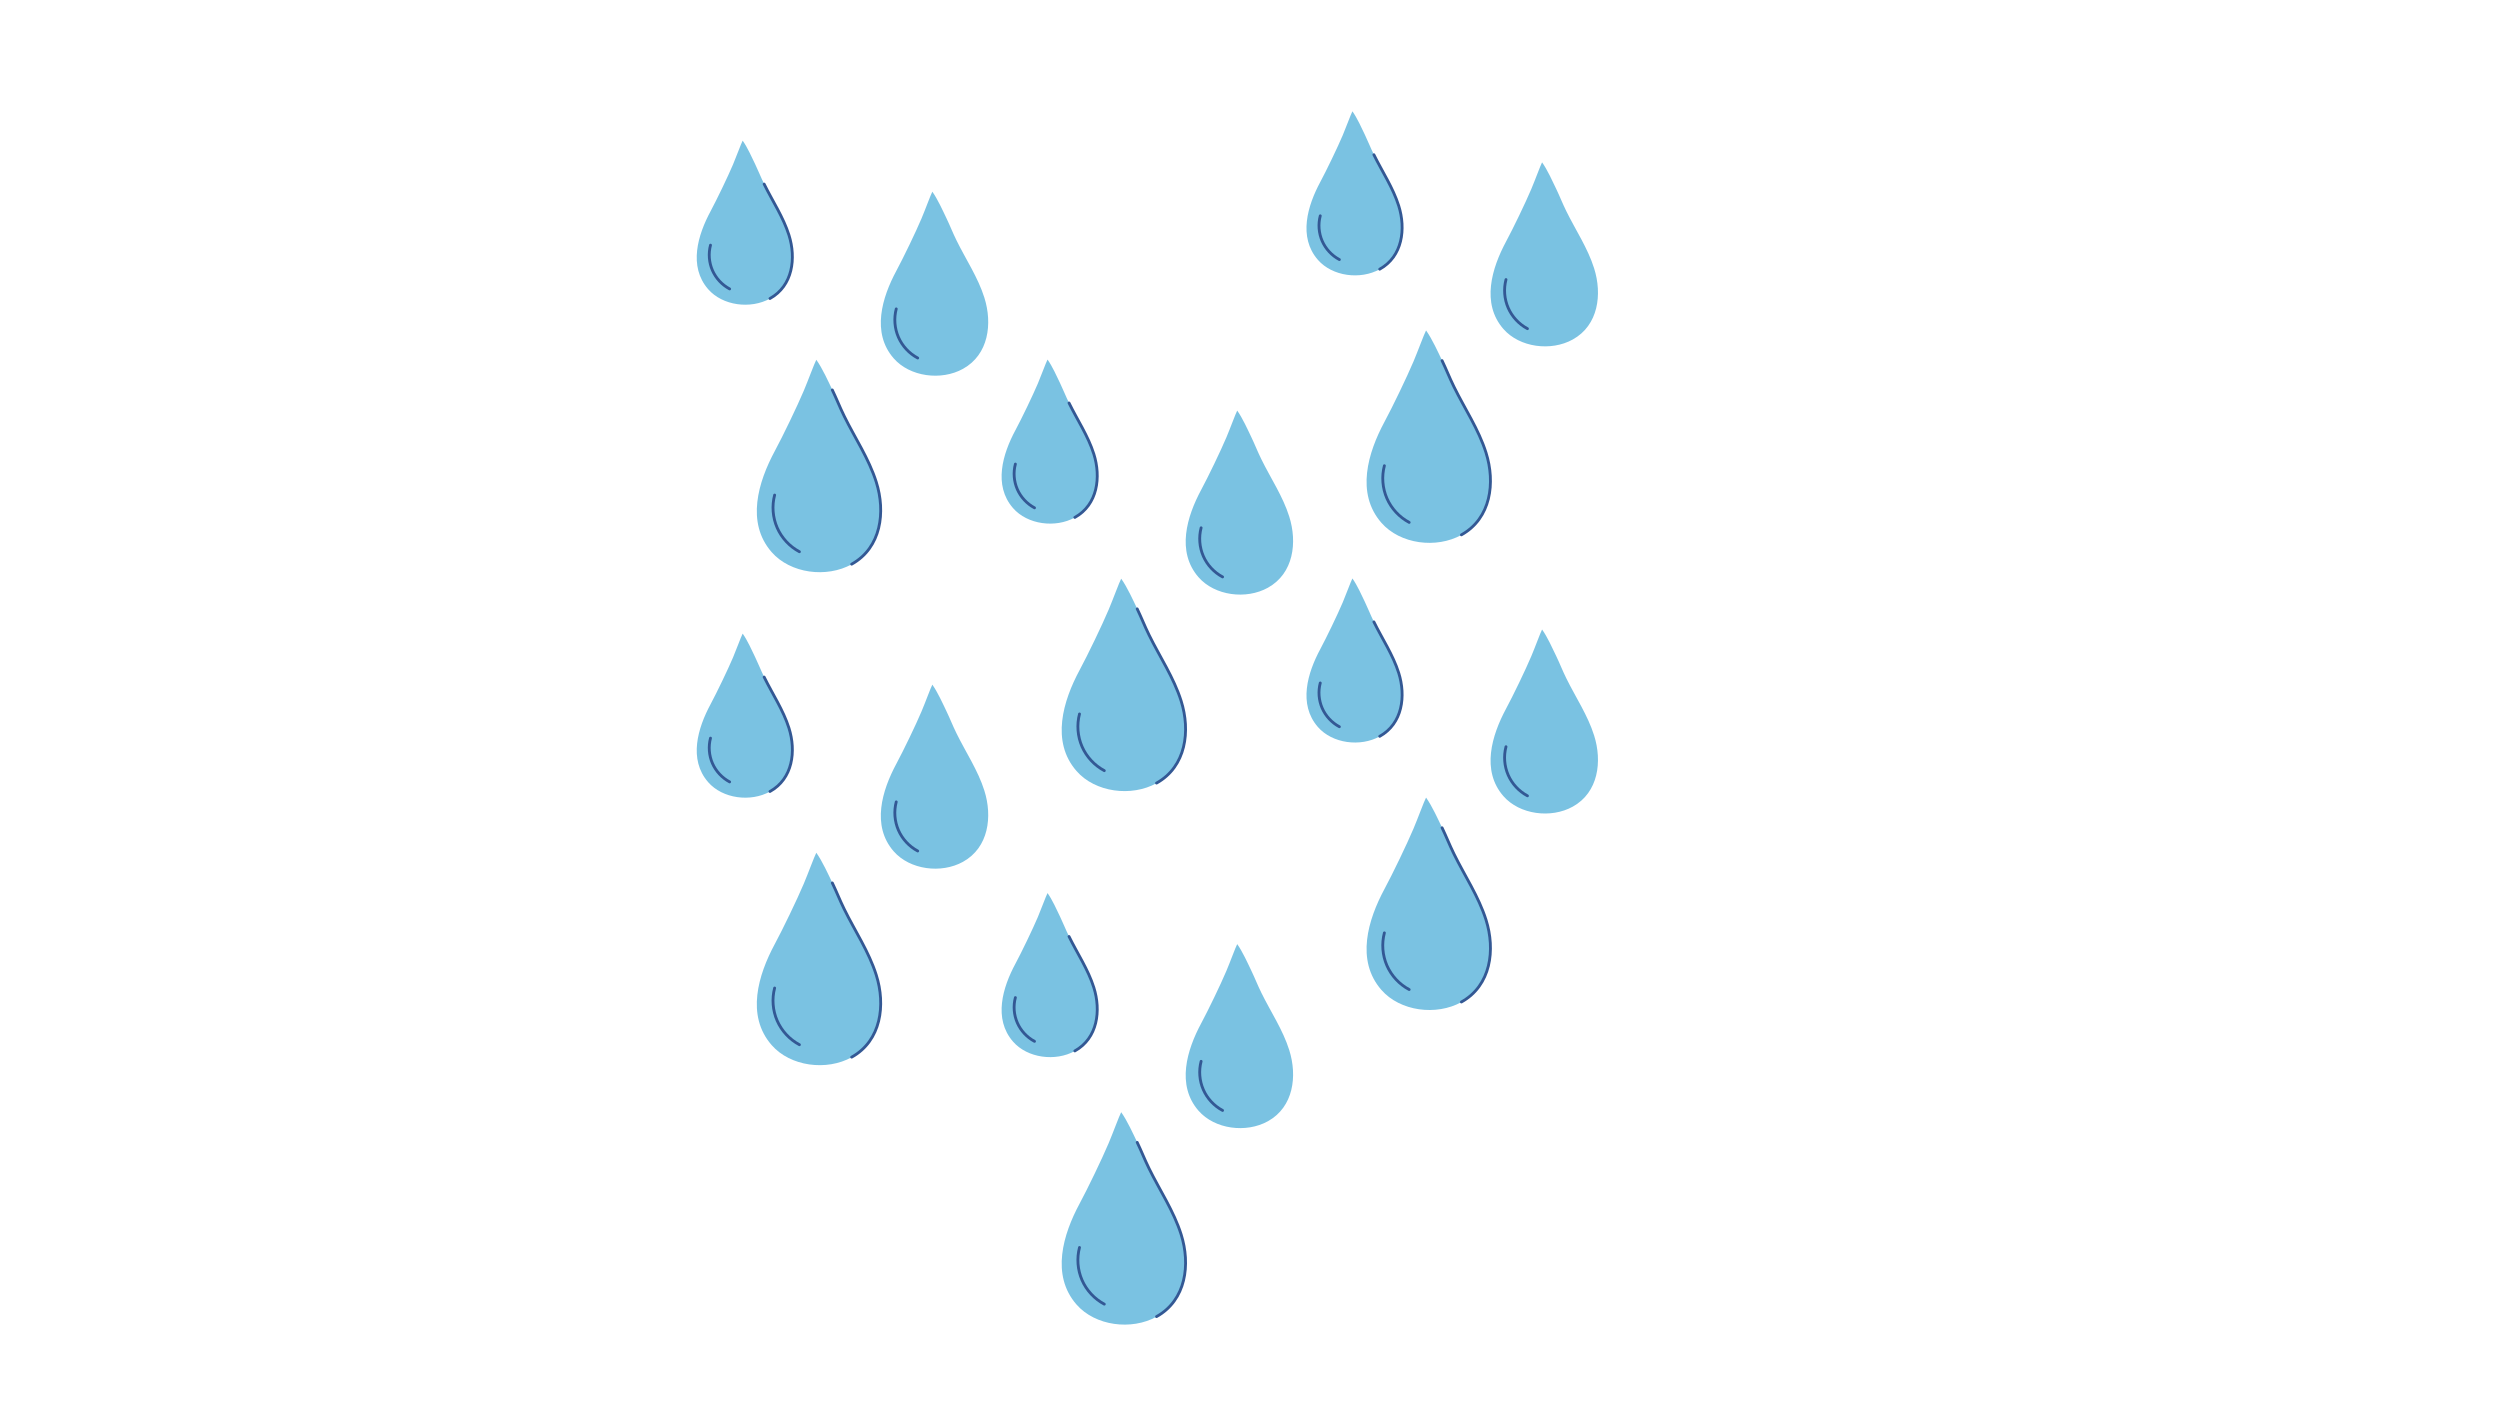 <svg xmlns="http://www.w3.org/2000/svg" xmlns:xlink="http://www.w3.org/1999/xlink" width="1920" zoomAndPan="magnify" viewBox="0 0 1440 810" height="1080" preserveAspectRatio="xMidYMid meet" version="1.0"><defs><clipPath id="ef5eafb017"><path d="M 576 207.09 L 633 207.09 L 633 302 L 576 302 Z M 576 207.09 " clip-rule="nonzero"/></clipPath><clipPath id="0ca9c96a1d"><path d="M 752 64.102 L 808 64.102 L 808 159 L 752 159 Z M 752 64.102 " clip-rule="nonzero"/></clipPath><clipPath id="9c8bfc4387"><path d="M 401 364.953 L 457 364.953 L 457 460 L 401 460 Z M 401 364.953 " clip-rule="nonzero"/></clipPath><clipPath id="1e3f03c08f"><path d="M 752 333.18 L 808 333.18 L 808 428 L 752 428 Z M 752 333.18 " clip-rule="nonzero"/></clipPath><clipPath id="9caf359cca"><path d="M 576 514.395 L 633 514.395 L 633 609 L 576 609 Z M 576 514.395 " clip-rule="nonzero"/></clipPath></defs><path fill="#7ac2e2" d="M 422.211 94.777 C 419.238 101.781 412.891 114.957 409.297 121.656 C 401.941 135.324 396.438 153.422 407.895 166.574 C 416.203 176.109 432.363 178.195 443.531 171.98 C 456.719 164.633 458.672 148.75 454.484 135.457 C 451.207 125.055 445 115.855 440.188 106.059 C 438.074 101.738 437 98.801 434.926 94.461 C 433.293 91.039 430.41 84.66 427.77 81.012 C 426.836 82.797 424.184 90.086 422.211 94.777 Z M 422.211 94.777 " fill-opacity="1" fill-rule="nonzero"/><path stroke-linecap="round" transform="matrix(1.096, 0, 0, 1.096, 252.206, -27.736)" fill="none" stroke-linejoin="round" d="M 174.529 182.191 C 186.559 175.491 188.341 161.001 184.521 148.871 C 181.531 139.38 175.869 130.992 171.479 122.05 " stroke="#335894" stroke-width="1.5" stroke-opacity="1" stroke-miterlimit="10"/><path stroke-linecap="round" transform="matrix(1.096, 0, 0, 1.096, 252.206, -27.736)" fill="none" stroke-linejoin="round" d="M 153.342 177.148 C 149.351 175.031 146.119 171.528 144.309 167.402 C 142.498 163.261 142.131 158.51 143.289 154.148 " stroke="#335894" stroke-width="1.5" stroke-opacity="1" stroke-miterlimit="10"/><path fill="#7ac2e2" d="M 530.793 125.844 C 527.473 133.703 520.344 148.477 516.301 155.984 C 508.055 171.32 501.875 191.621 514.734 206.375 C 524.062 217.074 542.184 219.41 554.711 212.438 C 569.512 204.203 571.703 186.383 567 171.465 C 563.328 159.789 556.355 149.477 550.965 138.492 C 548.586 133.648 547.391 130.359 545.055 125.492 C 543.211 121.656 539.98 114.496 537.02 110.41 C 535.988 112.402 533.02 120.594 530.793 125.844 Z M 530.793 125.844 " fill-opacity="1" fill-rule="nonzero"/><path stroke-linecap="round" transform="matrix(1.096, 0, 0, 1.096, 252.206, -27.736)" fill="none" stroke-linejoin="round" d="M 252.181 213.459 C 247.709 211.082 244.071 207.162 242.051 202.522 C 240.02 197.882 239.61 192.551 240.9 187.65 " stroke="#335894" stroke-width="1.5" stroke-opacity="1" stroke-miterlimit="10"/><path fill="#7ac2e2" d="M 462.992 225.043 C 459.152 234.117 450.934 251.176 446.262 259.844 C 436.746 277.547 429.598 300.973 444.453 318.004 C 455.219 330.359 476.145 333.055 490.605 325.008 C 507.684 315.504 510.215 294.93 504.789 277.711 C 500.547 264.238 492.5 252.336 486.285 239.652 C 483.543 234.062 482.152 230.262 479.465 224.648 C 477.352 220.219 473.613 211.965 470.191 207.23 C 468.988 209.52 465.555 218.969 462.992 225.043 Z M 462.992 225.043 " fill-opacity="1" fill-rule="nonzero"/><path stroke-linecap="round" transform="matrix(1.096, 0, 0, 1.096, 252.206, -27.736)" fill="none" stroke-linejoin="round" d="M 217.471 321.809 C 233.05 313.138 235.359 294.368 230.409 278.66 C 226.54 266.369 219.199 255.51 213.53 243.939 C 211.028 238.839 209.76 235.372 207.308 230.251 " stroke="#335894" stroke-width="1.5" stroke-opacity="1" stroke-miterlimit="10"/><path stroke-linecap="round" transform="matrix(1.096, 0, 0, 1.096, 252.206, -27.736)" fill="none" stroke-linejoin="round" d="M 190.019 315.269 C 184.859 312.529 180.662 307.999 178.321 302.64 C 175.979 297.28 175.498 291.129 176.991 285.481 " stroke="#335894" stroke-width="1.5" stroke-opacity="1" stroke-miterlimit="10"/><g clip-path="url(#ef5eafb017)"><path fill="#7ac2e2" d="M 597.82 220.867 C 594.848 227.871 588.5 241.047 584.906 247.746 C 577.551 261.414 572.047 279.512 583.504 292.664 C 591.812 302.199 607.969 304.285 619.141 298.07 C 632.328 290.723 634.281 274.84 630.094 261.547 C 626.812 251.145 620.609 241.945 615.797 232.148 C 613.68 227.828 612.605 224.891 610.535 220.551 C 608.902 217.129 606.02 210.75 603.375 207.102 C 602.445 208.887 599.793 216.176 597.82 220.867 Z M 597.82 220.867 " fill-opacity="1" fill-rule="nonzero"/></g><path stroke-linecap="round" transform="matrix(1.096, 0, 0, 1.096, 427.815, 98.354)" fill="none" stroke-linejoin="round" d="M 174.53 182.191 C 186.56 175.491 188.341 161.001 184.521 148.871 C 181.528 139.381 175.87 130.992 171.48 122.05 " stroke="#335894" stroke-width="1.5" stroke-opacity="1" stroke-miterlimit="10"/><path stroke-linecap="round" transform="matrix(1.096, 0, 0, 1.096, 427.815, 98.354)" fill="none" stroke-linejoin="round" d="M 153.339 177.148 C 149.351 175.032 146.119 171.528 144.309 167.402 C 142.499 163.261 142.128 158.51 143.29 154.148 " stroke="#335894" stroke-width="1.5" stroke-opacity="1" stroke-miterlimit="10"/><path fill="#7ac2e2" d="M 706.402 251.934 C 703.078 259.793 695.953 274.566 691.91 282.074 C 683.664 297.41 677.48 317.711 690.34 332.465 C 699.672 343.164 717.789 345.496 730.32 338.527 C 745.121 330.293 747.312 312.473 742.609 297.555 C 738.938 285.879 731.965 275.566 726.57 264.582 C 724.191 259.738 722.996 256.449 720.664 251.582 C 718.82 247.746 715.586 240.586 712.629 236.5 C 711.598 238.492 708.625 246.684 706.402 251.934 Z M 706.402 251.934 " fill-opacity="1" fill-rule="nonzero"/><path stroke-linecap="round" transform="matrix(1.096, 0, 0, 1.096, 427.815, 98.354)" fill="none" stroke-linejoin="round" d="M 252.178 213.459 C 247.71 211.082 244.068 207.162 242.051 202.522 C 240.02 197.878 239.611 192.551 240.901 187.651 " stroke="#335894" stroke-width="1.5" stroke-opacity="1" stroke-miterlimit="10"/><path fill="#7ac2e2" d="M 638.598 351.133 C 634.762 360.207 626.539 377.266 621.871 385.934 C 612.355 403.637 605.207 427.062 620.062 444.094 C 630.828 456.449 651.754 459.145 666.215 451.098 C 683.293 441.594 685.824 421.02 680.398 403.801 C 676.156 390.328 668.109 378.426 661.895 365.742 C 659.152 360.152 657.762 356.352 655.074 350.738 C 652.961 346.309 649.223 338.055 645.801 333.32 C 644.594 335.609 641.164 345.059 638.598 351.133 Z M 638.598 351.133 " fill-opacity="1" fill-rule="nonzero"/><path stroke-linecap="round" transform="matrix(1.096, 0, 0, 1.096, 427.815, 98.354)" fill="none" stroke-linejoin="round" d="M 217.472 321.809 C 233.05 313.138 235.36 294.368 230.41 278.66 C 226.54 266.369 219.2 255.51 213.531 243.939 C 211.029 238.839 209.761 235.372 207.309 230.251 " stroke="#335894" stroke-width="1.5" stroke-opacity="1" stroke-miterlimit="10"/><path stroke-linecap="round" transform="matrix(1.096, 0, 0, 1.096, 427.815, 98.354)" fill="none" stroke-linejoin="round" d="M 190.02 315.269 C 184.86 312.529 180.659 308 178.321 302.64 C 175.98 297.28 175.499 291.129 176.989 285.481 " stroke="#335894" stroke-width="1.5" stroke-opacity="1" stroke-miterlimit="10"/><g clip-path="url(#0ca9c96a1d)"><path fill="#7ac2e2" d="M 773.426 77.879 C 770.457 84.883 764.109 98.059 760.516 104.758 C 753.16 118.426 747.656 136.523 759.109 149.676 C 767.422 159.211 783.578 161.293 794.75 155.078 C 807.938 147.734 809.887 131.852 805.699 118.559 C 802.422 108.156 796.219 98.957 791.406 89.16 C 789.289 84.84 788.215 81.902 786.145 77.562 C 784.512 74.141 781.629 67.762 778.984 64.113 C 778.055 65.898 775.402 73.188 773.426 77.879 Z M 773.426 77.879 " fill-opacity="1" fill-rule="nonzero"/></g><path stroke-linecap="round" transform="matrix(1.096, 0, 0, 1.096, 603.424, -44.635)" fill="none" stroke-linejoin="round" d="M 174.531 182.191 C 186.56 175.492 188.338 161.002 184.519 148.871 C 181.529 139.381 175.87 130.988 171.48 122.051 " stroke="#335894" stroke-width="1.5" stroke-opacity="1" stroke-miterlimit="10"/><path stroke-linecap="round" transform="matrix(1.096, 0, 0, 1.096, 603.424, -44.635)" fill="none" stroke-linejoin="round" d="M 153.339 177.149 C 149.348 175.028 146.12 171.529 144.31 167.399 C 142.5 163.261 142.129 158.511 143.291 154.149 " stroke="#335894" stroke-width="1.5" stroke-opacity="1" stroke-miterlimit="10"/><path fill="#7ac2e2" d="M 882.008 108.945 C 878.688 116.805 871.562 131.578 867.516 139.086 C 859.273 154.422 853.09 174.723 865.949 189.477 C 875.277 200.176 893.398 202.508 905.93 195.539 C 920.73 187.305 922.922 169.484 918.219 154.566 C 914.547 142.891 907.574 132.578 902.18 121.594 C 899.801 116.75 898.605 113.461 896.273 108.594 C 894.43 104.758 891.195 97.598 888.234 93.512 C 887.207 95.504 884.234 103.691 882.008 108.945 Z M 882.008 108.945 " fill-opacity="1" fill-rule="nonzero"/><path stroke-linecap="round" transform="matrix(1.096, 0, 0, 1.096, 603.424, -44.635)" fill="none" stroke-linejoin="round" d="M 252.179 213.459 C 247.711 211.079 244.069 207.159 242.049 202.519 C 240.021 197.879 239.611 192.551 240.901 187.651 " stroke="#335894" stroke-width="1.5" stroke-opacity="1" stroke-miterlimit="10"/><path fill="#7ac2e2" d="M 814.207 208.145 C 810.371 217.219 802.148 234.273 797.48 242.945 C 787.965 260.648 780.816 284.07 795.672 301.105 C 806.434 313.461 827.363 316.156 841.82 308.109 C 858.902 298.605 861.434 278.031 856.008 260.812 C 851.766 247.34 843.719 235.438 837.504 222.754 C 834.762 217.164 833.371 213.359 830.684 207.75 C 828.566 203.32 824.828 195.066 821.41 190.332 C 820.203 192.621 816.773 202.07 814.207 208.145 Z M 814.207 208.145 " fill-opacity="1" fill-rule="nonzero"/><path stroke-linecap="round" transform="matrix(1.096, 0, 0, 1.096, 603.424, -44.635)" fill="none" stroke-linejoin="round" d="M 217.469 321.809 C 233.051 313.139 235.36 294.369 230.411 278.66 C 226.541 266.369 219.201 255.51 213.531 243.939 C 211.03 238.84 209.761 235.369 207.31 230.251 " stroke="#335894" stroke-width="1.5" stroke-opacity="1" stroke-miterlimit="10"/><path stroke-linecap="round" transform="matrix(1.096, 0, 0, 1.096, 603.424, -44.635)" fill="none" stroke-linejoin="round" d="M 190.02 315.27 C 184.861 312.529 180.659 308 178.318 302.64 C 175.981 297.28 175.5 291.129 176.989 285.481 " stroke="#335894" stroke-width="1.5" stroke-opacity="1" stroke-miterlimit="10"/><g clip-path="url(#9c8bfc4387)"><path fill="#7ac2e2" d="M 422.211 378.73 C 419.238 385.734 412.891 398.91 409.297 405.609 C 401.941 419.277 396.438 437.375 407.895 450.527 C 416.203 460.062 432.363 462.148 443.531 455.934 C 456.719 448.586 458.672 432.703 454.484 419.41 C 451.207 409.008 445 399.809 440.188 390.012 C 438.074 385.691 437 382.754 434.926 378.414 C 433.293 374.992 430.41 368.613 427.77 364.965 C 426.836 366.75 424.184 374.039 422.211 378.73 Z M 422.211 378.73 " fill-opacity="1" fill-rule="nonzero"/></g><path stroke-linecap="round" transform="matrix(1.096, 0, 0, 1.096, 252.206, 256.217)" fill="none" stroke-linejoin="round" d="M 174.529 182.191 C 186.559 175.491 188.341 161.001 184.521 148.871 C 181.531 139.38 175.869 130.992 171.479 122.05 " stroke="#335894" stroke-width="1.5" stroke-opacity="1" stroke-miterlimit="10"/><path stroke-linecap="round" transform="matrix(1.096, 0, 0, 1.096, 252.206, 256.217)" fill="none" stroke-linejoin="round" d="M 153.342 177.148 C 149.351 175.032 146.119 171.528 144.309 167.402 C 142.498 163.261 142.131 158.51 143.289 154.148 " stroke="#335894" stroke-width="1.5" stroke-opacity="1" stroke-miterlimit="10"/><path fill="#7ac2e2" d="M 530.793 409.797 C 527.473 417.656 520.344 432.43 516.301 439.938 C 508.055 455.273 501.875 475.574 514.734 490.328 C 524.062 501.027 542.184 503.359 554.711 496.391 C 569.512 488.156 571.703 470.336 567 455.418 C 563.328 443.742 556.355 433.43 550.965 422.445 C 548.586 417.602 547.391 414.312 545.055 409.445 C 543.211 405.609 539.98 398.449 537.02 394.363 C 535.988 396.355 533.02 404.547 530.793 409.797 Z M 530.793 409.797 " fill-opacity="1" fill-rule="nonzero"/><path stroke-linecap="round" transform="matrix(1.096, 0, 0, 1.096, 252.206, 256.217)" fill="none" stroke-linejoin="round" d="M 252.181 213.459 C 247.709 211.082 244.071 207.162 242.051 202.522 C 240.02 197.878 239.61 192.551 240.9 187.651 " stroke="#335894" stroke-width="1.5" stroke-opacity="1" stroke-miterlimit="10"/><path fill="#7ac2e2" d="M 462.992 508.996 C 459.152 518.07 450.934 535.129 446.262 543.797 C 436.746 561.5 429.598 584.926 444.453 601.957 C 455.219 614.312 476.145 617.008 490.605 608.961 C 507.684 599.457 510.215 578.883 504.789 561.664 C 500.547 548.191 492.5 536.289 486.285 523.605 C 483.543 518.016 482.152 514.215 479.465 508.602 C 477.352 504.172 473.613 495.918 470.191 491.184 C 468.988 493.473 465.555 502.922 462.992 508.996 Z M 462.992 508.996 " fill-opacity="1" fill-rule="nonzero"/><path stroke-linecap="round" transform="matrix(1.096, 0, 0, 1.096, 252.206, 256.217)" fill="none" stroke-linejoin="round" d="M 217.471 321.809 C 233.05 313.138 235.359 294.368 230.409 278.66 C 226.54 266.369 219.199 255.51 213.53 243.939 C 211.028 238.839 209.76 235.372 207.308 230.251 " stroke="#335894" stroke-width="1.5" stroke-opacity="1" stroke-miterlimit="10"/><path stroke-linecap="round" transform="matrix(1.096, 0, 0, 1.096, 252.206, 256.217)" fill="none" stroke-linejoin="round" d="M 190.019 315.269 C 184.859 312.529 180.662 307.999 178.321 302.64 C 175.979 297.28 175.498 291.129 176.991 285.481 " stroke="#335894" stroke-width="1.5" stroke-opacity="1" stroke-miterlimit="10"/><g clip-path="url(#1e3f03c08f)"><path fill="#7ac2e2" d="M 773.426 346.957 C 770.457 353.961 764.109 367.137 760.516 373.836 C 753.16 387.504 747.656 405.602 759.109 418.754 C 767.422 428.289 783.578 430.375 794.75 424.156 C 807.938 416.812 809.887 400.93 805.699 387.637 C 802.422 377.234 796.219 368.035 791.406 358.238 C 789.289 353.918 788.215 350.98 786.145 346.641 C 784.512 343.219 781.629 336.84 778.984 333.191 C 778.055 334.977 775.402 342.266 773.426 346.957 Z M 773.426 346.957 " fill-opacity="1" fill-rule="nonzero"/></g><path stroke-linecap="round" transform="matrix(1.096, 0, 0, 1.096, 603.424, 224.444)" fill="none" stroke-linejoin="round" d="M 174.531 182.191 C 186.56 175.491 188.338 161.001 184.519 148.871 C 181.529 139.381 175.87 130.992 171.48 122.05 " stroke="#335894" stroke-width="1.5" stroke-opacity="1" stroke-miterlimit="10"/><path stroke-linecap="round" transform="matrix(1.096, 0, 0, 1.096, 603.424, 224.444)" fill="none" stroke-linejoin="round" d="M 153.339 177.148 C 149.348 175.032 146.12 171.529 144.31 167.398 C 142.5 163.261 142.129 158.51 143.291 154.149 " stroke="#335894" stroke-width="1.5" stroke-opacity="1" stroke-miterlimit="10"/><path fill="#7ac2e2" d="M 882.008 378.023 C 878.688 385.883 871.562 400.656 867.516 408.164 C 859.273 423.5 853.09 443.801 865.949 458.555 C 875.277 469.254 893.398 471.586 905.93 464.617 C 920.73 456.383 922.922 438.562 918.219 423.645 C 914.547 411.969 907.574 401.656 902.18 390.672 C 899.801 385.828 898.605 382.539 896.273 377.672 C 894.43 373.836 891.195 366.676 888.234 362.59 C 887.207 364.582 884.234 372.773 882.008 378.023 Z M 882.008 378.023 " fill-opacity="1" fill-rule="nonzero"/><path stroke-linecap="round" transform="matrix(1.096, 0, 0, 1.096, 603.424, 224.444)" fill="none" stroke-linejoin="round" d="M 252.179 213.459 C 247.711 211.078 244.069 207.162 242.049 202.518 C 240.021 197.878 239.611 192.551 240.901 187.651 " stroke="#335894" stroke-width="1.5" stroke-opacity="1" stroke-miterlimit="10"/><path fill="#7ac2e2" d="M 814.207 477.223 C 810.371 486.297 802.148 503.352 797.48 512.023 C 787.965 529.727 780.816 553.152 795.672 570.184 C 806.434 582.539 827.363 585.234 841.82 577.188 C 858.902 567.684 861.434 547.109 856.008 529.891 C 851.766 516.418 843.719 504.516 837.504 491.832 C 834.762 486.242 833.371 482.438 830.684 476.828 C 828.566 472.398 824.828 464.145 821.41 459.41 C 820.203 461.699 816.773 471.148 814.207 477.223 Z M 814.207 477.223 " fill-opacity="1" fill-rule="nonzero"/><path stroke-linecap="round" transform="matrix(1.096, 0, 0, 1.096, 603.424, 224.444)" fill="none" stroke-linejoin="round" d="M 217.469 321.809 C 233.051 313.138 235.36 294.369 230.411 278.66 C 226.541 266.369 219.201 255.51 213.531 243.939 C 211.03 238.839 209.761 235.368 207.31 230.251 " stroke="#335894" stroke-width="1.5" stroke-opacity="1" stroke-miterlimit="10"/><path stroke-linecap="round" transform="matrix(1.096, 0, 0, 1.096, 603.424, 224.444)" fill="none" stroke-linejoin="round" d="M 190.02 315.27 C 184.861 312.529 180.659 308 178.318 302.64 C 175.981 297.28 175.5 291.129 176.989 285.481 " stroke="#335894" stroke-width="1.5" stroke-opacity="1" stroke-miterlimit="10"/><g clip-path="url(#9caf359cca)"><path fill="#7ac2e2" d="M 597.82 528.172 C 594.848 535.176 588.5 548.352 584.906 555.051 C 577.551 568.719 572.047 586.816 583.504 599.969 C 591.812 609.504 607.969 611.586 619.141 605.371 C 632.328 598.027 634.281 582.145 630.094 568.848 C 626.812 558.445 620.609 549.25 615.797 539.453 C 613.68 535.133 612.605 532.195 610.535 527.855 C 608.902 524.434 606.02 518.055 603.375 514.406 C 602.445 516.191 599.793 523.48 597.82 528.172 Z M 597.82 528.172 " fill-opacity="1" fill-rule="nonzero"/></g><path stroke-linecap="round" transform="matrix(1.096, 0, 0, 1.096, 427.815, 405.658)" fill="none" stroke-linejoin="round" d="M 174.53 182.192 C 186.56 175.488 188.341 160.998 184.521 148.871 C 181.528 139.381 175.87 130.989 171.48 122.051 " stroke="#335894" stroke-width="1.5" stroke-opacity="1" stroke-miterlimit="10"/><path stroke-linecap="round" transform="matrix(1.096, 0, 0, 1.096, 427.815, 405.658)" fill="none" stroke-linejoin="round" d="M 153.339 177.149 C 149.351 175.029 146.119 171.529 144.309 167.399 C 142.499 163.261 142.128 158.511 143.29 154.149 " stroke="#335894" stroke-width="1.5" stroke-opacity="1" stroke-miterlimit="10"/><path fill="#7ac2e2" d="M 706.402 559.238 C 703.078 567.098 695.953 581.871 691.91 589.379 C 683.664 604.715 677.48 625.016 690.34 639.77 C 699.672 650.469 717.789 652.801 730.32 645.832 C 745.121 637.598 747.312 619.777 742.609 604.855 C 738.938 593.184 731.965 582.867 726.57 571.887 C 724.191 567.039 722.996 563.754 720.664 558.887 C 718.82 555.051 715.586 547.891 712.629 543.805 C 711.598 545.797 708.625 553.984 706.402 559.238 Z M 706.402 559.238 " fill-opacity="1" fill-rule="nonzero"/><path stroke-linecap="round" transform="matrix(1.096, 0, 0, 1.096, 427.815, 405.658)" fill="none" stroke-linejoin="round" d="M 252.178 213.459 C 247.71 211.079 244.068 207.159 242.051 202.519 C 240.02 197.879 239.611 192.551 240.901 187.651 " stroke="#335894" stroke-width="1.5" stroke-opacity="1" stroke-miterlimit="10"/><path fill="#7ac2e2" d="M 638.598 658.438 C 634.762 667.512 626.539 684.566 621.871 693.238 C 612.355 710.941 605.207 734.363 620.062 751.398 C 630.828 763.754 651.754 766.449 666.215 758.402 C 683.293 748.898 685.824 728.324 680.398 711.105 C 676.156 697.633 668.109 685.73 661.895 673.047 C 659.152 667.457 657.762 663.652 655.074 658.043 C 652.961 653.613 649.223 645.359 645.801 640.625 C 644.594 642.914 641.164 652.363 638.598 658.438 Z M 638.598 658.438 " fill-opacity="1" fill-rule="nonzero"/><path stroke-linecap="round" transform="matrix(1.096, 0, 0, 1.096, 427.815, 405.658)" fill="none" stroke-linejoin="round" d="M 217.472 321.809 C 233.05 313.139 235.36 294.369 230.41 278.66 C 226.54 266.369 219.2 255.511 213.531 243.939 C 211.029 238.84 209.761 235.369 207.309 230.251 " stroke="#335894" stroke-width="1.5" stroke-opacity="1" stroke-miterlimit="10"/><path stroke-linecap="round" transform="matrix(1.096, 0, 0, 1.096, 427.815, 405.658)" fill="none" stroke-linejoin="round" d="M 190.02 315.27 C 184.86 312.53 180.659 308 178.321 302.64 C 175.98 297.281 175.499 291.13 176.989 285.481 " stroke="#335894" stroke-width="1.5" stroke-opacity="1" stroke-miterlimit="10"/></svg>